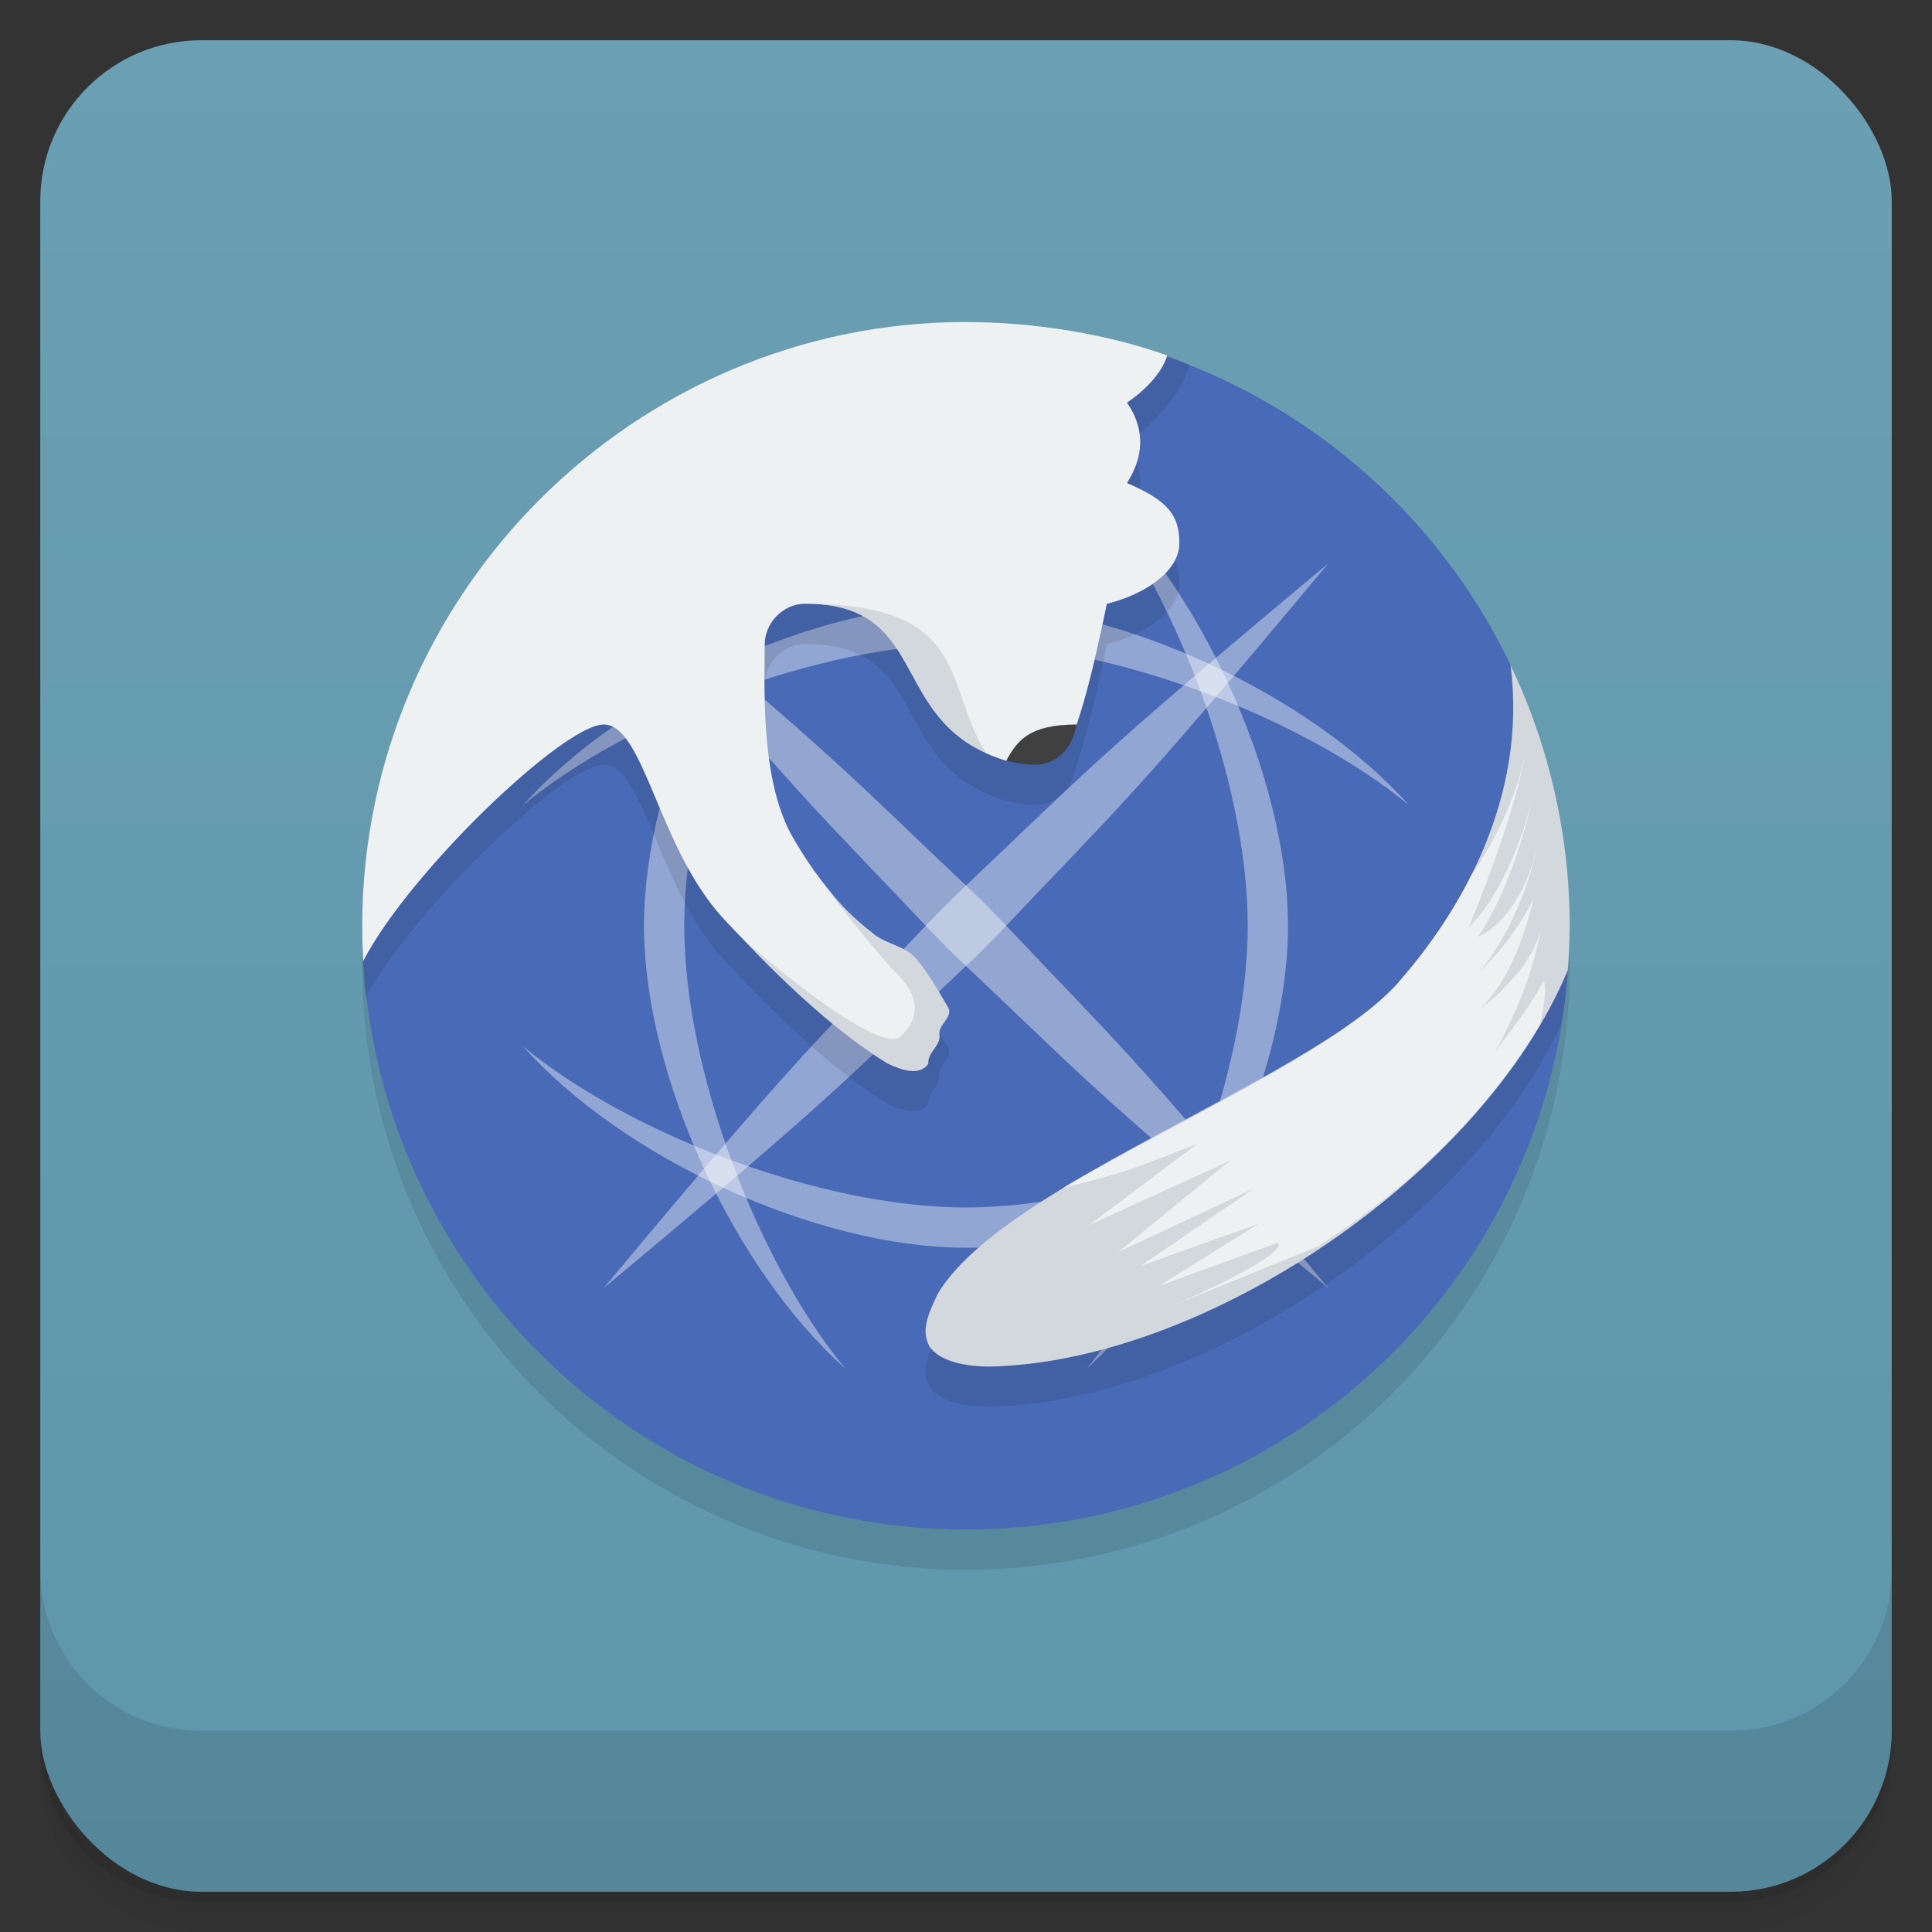 <svg version="1.1" viewBox="0 0 48 48" xmlns="http://www.w3.org/2000/svg" xmlns:xlink="http://www.w3.org/1999/xlink">
 <rect x="0" y="0" width="48" height="48" fill="#333333" stroke="none"/>
 <defs>
  <linearGradient id="bg" x2="0" y1="1" y2="47" gradientUnits="userSpaceOnUse">
   <stop style="stop-color:#6b9fb3" offset="0"/>
   <stop style="stop-color:#5e96ac" offset="1"/>
  </linearGradient>
 </defs>
 <path d="m1 43v0.25c0 2.216 1.784 4 4 4h38c2.216 0 4-1.784 4-4v-0.25c0 2.216-1.784 4-4 4h-38c-2.216 0-4-1.784-4-4zm0 0.5v0.5c0 2.216 1.784 4 4 4h38c2.216 0 4-1.784 4-4v-0.5c0 2.216-1.784 4-4 4h-38c-2.216 0-4-1.784-4-4z" style="opacity:.02"/>
 <path d="m1 43.25v0.25c0 2.216 1.784 4 4 4h38c2.216 0 4-1.784 4-4v-0.25c0 2.216-1.784 4-4 4h-38c-2.216 0-4-1.784-4-4z" style="opacity:.05"/>
 <path d="m1 43v0.25c0 2.216 1.784 4 4 4h38c2.216 0 4-1.784 4-4v-0.25c0 2.216-1.784 4-4 4h-38c-2.216 0-4-1.784-4-4z" style="opacity:.1"/>
 <rect x="1" y="1" width="46" height="46" rx="4" style="fill:url(#bg)"/>
 <circle cx="24" cy="24" r="15" style="opacity:.1"/>
 <path d="m28.943 8.84c-8.984 1.187-18.943 7.178-19.918 15.035 0.463 7.931 7.03 14.125 14.975 14.125 7.857-2.11e-4 14.383-6.064 14.959-13.9l-1.426-7.572c-1.725-3.604-4.817-6.371-8.59-7.688z" style="fill:#496ab6"/>
 <path d="m1 39v4c0 2.216 1.784 4 4 4h38c2.216 0 4-1.784 4-4v-4c0 2.216-1.784 4-4 4h-38c-2.216 0-4-1.784-4-4z" style="opacity:.1"/>
 <path d="m35 20c-2.467-2.773-7.288-5-11-5-3.712-1e-5 -8.533 2.227-11 5 2.609-2.155 7.377-4 11-4 3.623 4.41e-4 8.391 1.845 11 4zm0 6c-2.609 2.155-7.377 4-11 4-3.623-4.41e-4 -8.391-1.845-11-4 2.467 2.773 7.288 5 11 5 3.712 1e-5 8.533-2.227 11-5z" style="fill:#fff;opacity:.4"/>
 <path d="m21 12c-2.773 2.467-5 7.288-5 11-1e-5 3.712 2.227 8.533 5 11-2.155-2.609-4-7.377-4-11 4.41e-4 -3.623 1.845-8.391 4-11zm6 0c2.155 2.609 4 7.377 4 11-4.41e-4 3.623-1.845 8.391-4 11 2.773-2.467 5-7.288 5-11 1e-5 -3.712-2.227-8.533-5-11z" style="fill:#fff;opacity:.4"/>
 <path d="m24 22c-0.343 0.323-0.677 0.657-1 1-2.754 2.92-3 3-8 9 6-5 6.08-5.246 9-8 0.343-0.323 0.677-0.657 1-1 2.754-2.92 3-3 8-9-6 5-6.08 5.246-9 8z" style="fill:#fff;opacity:.4"/>
 <path d="m24 22c0.343 0.323 0.677 0.657 1 1 2.754 2.92 3 3 8 9-6-5-6.08-5.246-9-8-0.343-0.323-0.677-0.657-1-1-2.754-2.92-3-3-8-9 6 5 6.08 5.246 9 8z" style="fill:#fffff9;opacity:.4"/>
 <path d="m28.861 8.779c-6.967 2.301-17.074 8.693-19.854 15.084-1.747e-4 0.019-0.004 0.038-0.004 0.057 0.017 0.287 0.05 0.573 0.084 0.857 1.201-2.217 4.926-5.777 5.912-5.777 1 0 1.348 3.038 2.949 4.795 0.166 0.183 0.347 0.365 0.521 0.549-0.007-0.006-0.016-0.013-0.023-0.02 1.125 1.185 2.394 2.358 3.602 3.098 0.298 0.137 0.776 0.339 1.014 0.01-0.018-0.298 0.287-0.421 0.281-0.695-0.058-0.281 0.324-0.437 0.223-0.688-0.256-0.438-0.538-0.936-0.834-1.26l-3.039-2.992c-0.817-1.419-0.693-3.797-0.693-4.797 0-0.499 0.436-1 1-1 3.001 0 2.13 2.646 4.498 3.713 0.153 0.069 0.32 0.133 0.502 0.188 0 0 0.427 0.1 0.699 0.1s0.863-0.101 1.051-1c0.238-0.714 0.417-1.416 0.75-3 0.914-0.225 1.795-0.787 1.801-1.5 0.005-0.713-0.305-1.072-1.301-1.5 0.401-0.628 0.472-1.315 0-2 0.373-0.245 1.42-1.165 1.541-1.947-0.227-0.091-0.447-0.194-0.68-0.273zm10.08 15.33c0.059 0.303-15.646 9.041-15.646 9.041-0.278 0.576-0.4 0.934-0.201 1.307 0.234 0.328 0.76 0.487 1.48 0.496 5.263-0.107 11.941-4.58 14.213-9.508 0.085-0.355 0.149-1.278 0.154-1.336z" style="opacity:.1"/>
 <path d="m24 8c-8.24-5.67e-4 -15 6.76-15 15 6.3e-6 0.292 0.008 0.584 0.025 0.875 1.144-2.209 4.975-5.875 5.975-5.875s1.348 3.038 2.949 4.795c0.166 0.183 0.347 0.365 0.521 0.549 1.764 1.656 3.716 3.062 4.123 2.656 0.222-0.221 0.661-1.106-0.297-2-0.759-0.766-1.517-1.605-2.082-2.383-0.181-0.262-0.356-0.533-0.521-0.82-0.817-1.419-0.693-3.797-0.693-4.797 0-0.499 0.436-1 1-1 3 0 3.244 2.208 4.498 3.713 0.153 0.069 0.32 0.133 0.502 0.188 0.815-0.022 1.512-0.186 1.75-0.9 0.238-0.714 0.417-1.416 0.75-3 0.914-0.225 1.795-0.787 1.801-1.5 0.005-0.713-0.305-1.072-1.301-1.5 0.401-0.628 0.472-1.315 0-2 0.403-0.264 0.866-0.717 1-1.17-1.526-0.544-3.341-0.83-5-0.83z" style="fill:#eef1f2"/>
 <path d="m26.75 18c-1.187 0-1.482 0.407-1.75 0.9 0 0 0.428 0.1 0.7 0.1s0.863-0.101 1.05-1z" style="fill:#404040"/>
 <path d="m20 15c3.001 0 2.13 2.646 4.498 3.713-1.069-1.716-0.368-3.713-4.498-3.713zm0.258 6.678c0.374 0.56 1.32 1.746 1.92 2.408 0.958 0.894 0.423 1.435 0.201 1.656-0.409 0.408-2.396-1.088-3.932-2.418 1.125 1.185 2.394 2.358 3.602 3.098 0.298 0.137 0.776 0.34 1.014 0.01-0.018-0.298 0.287-0.421 0.281-0.695-0.058-0.281 0.324-0.437 0.223-0.688-0.256-0.438-0.538-0.936-0.834-1.26-0.289-0.316-0.785-0.341-1.096-0.645-0.557-0.423-0.992-0.917-1.379-1.467z" style="fill:#d3d8dd"/>
 <path d="m37.53 16.527c0.425 3.337-1.28 6.136-2.69 7.769-1.959 2.423-9.904 5.068-11.545 7.854-0.278 0.576-0.4 0.934-0.201 1.307 0.234 0.328 0.76 0.487 1.48 0.496 5.383-0.109 12.262-4.784 14.376-9.844 0.033-0.376 0.045-0.733 0.05-1.109-0.005-2.234-0.505-4.457-1.47-6.473z" style="fill:#d3d8dd"/>
 <path d="m37.869 18.848c-0.244 1.053-0.707 2.01-1.306 2.884-0.511 1.021-1.141 1.891-1.721 2.563-1.327 1.641-5.392 3.448-8.422 5.21 1.383-0.327 1.613-0.42 3.32-1.083l-2.688 2.019 3.499-1.599-2.768 2.266 3.383-1.588-2.829 1.933 2.935-1.052-2.468 1.543 2.936-1.067s0.474 0.204-2.558 1.541l3.553-1.449c2.318-1.471 4.263-3.398 5.52-5.503 0.143-0.598 0.169-1.024 0.092-1.085-0.352 0.674-0.877 1.295-1.2 1.741 0 0 0.924-1.552 1.151-3.17-0.128 1.14-1.65 2.218-1.65 2.218s0.909-0.564 1.456-2.852c-0.493 1.038-1.338 1.82-1.338 1.82s1.053-1.2 1.458-3.256c-0.413 2-1.505 2.392-1.505 2.392s0.839-1.106 1.369-3.508c-0.588 2.403-1.603 3.279-1.603 3.279s1.012-2.364 1.39-4.193z" style="fill:#eef1f2"/>
</svg>
